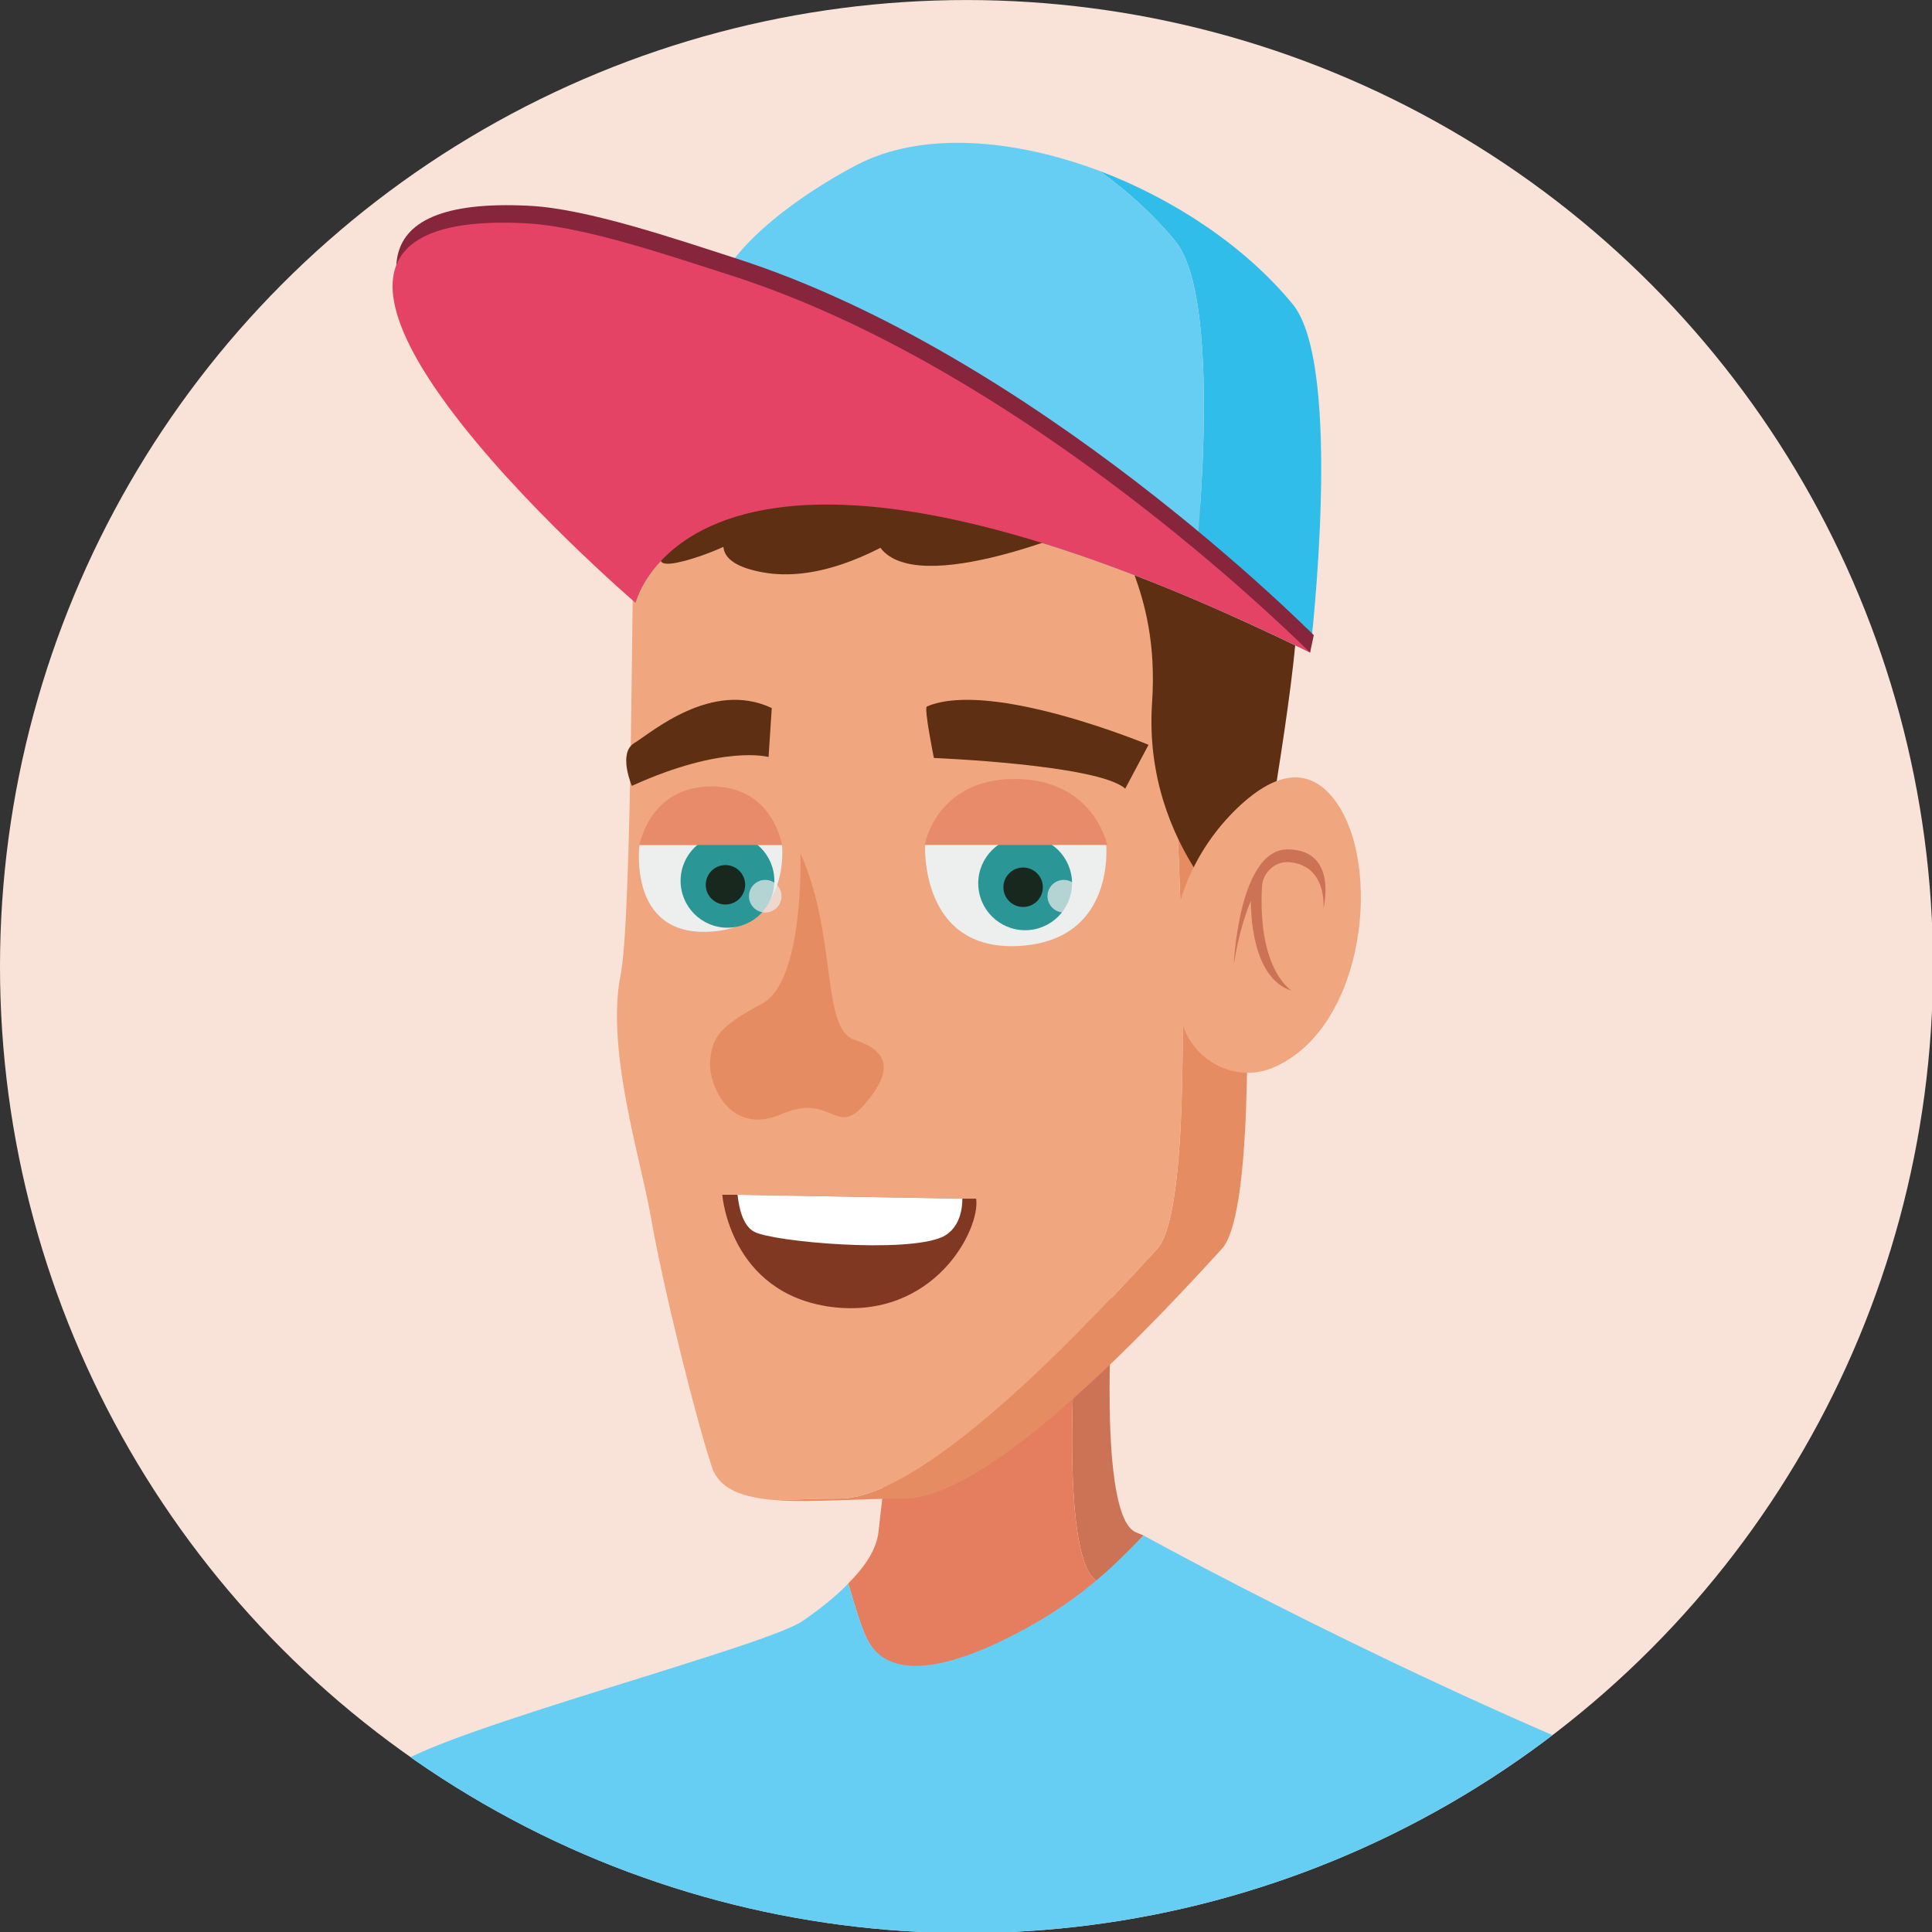<?xml version="1.0" encoding="utf-8"?>
<!-- Generator: Adobe Illustrator 25.2.3, SVG Export Plug-In . SVG Version: 6.00 Build 0)  -->
<svg version="1.1" id="Layer_1" xmlns="http://www.w3.org/2000/svg" xmlns:xlink="http://www.w3.org/1999/xlink" x="0px" y="0px"
	 viewBox="0 0 576 576" enable-background="new 0 0 576 576" xml:space="preserve">
<rect x="0" y="0" width="576" height="576" fill="#333333" stroke="none"/>
<g>
	<g>
		<defs>
			<circle id="SVGID_1_" cx="288.15" cy="288.16" r="288.15"/>
		</defs>
		<use xlink:href="#SVGID_1_"  overflow="visible" fill="#F9E3D9"/>
		<clipPath id="SVGID_2_">
			<use xlink:href="#SVGID_1_"  overflow="visible"/>
		</clipPath>
		<g clip-path="url(#SVGID_2_)">
			<path fill="#CD7355" d="M340.96,457.78c-3.45,3.36-6.49,8.44-11.56,14.52c-0.77-0.28-1.38-0.61-1.87-0.72
				c-11.61-4.67-6.98-69.85-6.98-69.85l-53.7,1.02c0.61-9.17,0.82-14.49,0.82-14.49l64.04-1.22c0,0-4.62,65.18,6.98,69.81
				C339.26,457.05,340.03,457.41,340.96,457.78z"/>
			<path fill="#E57E5F" d="M329.4,472.3c-4.54,5.52-10.75,11.81-20.42,18.39c-4.46,2.96-15.78,2.84-21.02,6.21
				c-0.16,0.08-0.24,0.08-0.37,0.16c-0.08,0-0.08,0-0.08,0s-4.46,2.6-7.83,13.19c-0.81,2.55-1.54,5.6-2.15,9.17
				c-0.16-0.2-0.37-0.4-0.37-0.57c-0.65-1.05-1.75-2.84-3.09-4.95c-4.99-8.08-13.39-21.59-15.14-24.47
				c-1.7-2.68-4.1-10.72-6.05-17.34c5.2-5.19,8.44-10.3,9.01-15.26c2.68-22.65,4.18-41.8,4.95-54.09l53.7-1.02
				c0,0-4.63,65.18,6.98,69.85C328.01,471.69,328.63,472.02,329.4,472.3z"/>
			<path fill="#67CEF3" d="M412.83,721.03c-0.01-3.46-0.19-7.19-0.12-10.51c0.85,3.3,2.08,7.05,3.04,10.51h66.59
				c13.2-39.66,36.31-72.23,38.32-104.57c-6.7-14.16-12.37-25.78-16.56-33.7c-0.36-0.69,0.35-1.38,1.85-2.07
				c7.97-3.68,37.66-7.22,34.93-10.98c-1.22-1.65-2.1-4.06-3-6.43c-4.58-3.67-9.87-8.21-17.01-14.45c-3.24-2.83-6.14-5.96-9.02-9.1
				c-3.34-2.06-6.72-4.06-9.96-6.32c-82.1-31.97-160.92-75.62-160.92-75.62c-6.61,6.41-16.83,18.36-38.65,29.59
				c-33.77,17.39-41.15,5.67-43.37,2.05c-1.69-2.7-4.1-10.69-6.06-17.3c-3.63,3.72-8.19,7.43-13.6,11.15
				c-11.74,8.25-125.64,37.17-123.44,45.98c4.18,16.71,11.65,106.41,16.98,191.76H412.83z"/>
			<path fill="#E68C63" d="M364.3,372.3c-17.05,18.63-68.26,74.47-94.64,74.47c-13.76,0-27.52,1.26-38.19,0.49
				c6.09-0.2,12.5-0.49,18.92-0.49c26.38,0,77.6-55.84,94.64-74.47c17.08-18.63,0-218.79,0-218.79
				c-24.8-13.11-48.42-18.87-69.85-20.17c26.18-1.58,56.66,3,89.13,20.17C364.3,153.51,381.38,353.67,364.3,372.3z"/>
			<path fill="#F0A67E" d="M345.02,372.3c-17.05,18.63-68.26,74.47-94.64,74.47c-6.41,0-12.82,0.29-18.92,0.49
				c-9.78-0.73-16.96-3.13-19.19-9.82c-4.67-13.96-14.49-53.13-18.3-75c-3.09-17.45-13.4-49.84-8.93-71.88
				c3.41-16.84,3.33-123.7,3.9-126.06c0.37-1.54,35.03-28.09,86.24-31.17c21.43,1.3,45.05,7.07,69.85,20.17
				C345.02,153.51,362.1,353.67,345.02,372.3z"/>
			<path fill="#5E2F12" d="M386.15,192.39c-2.74,28.95-13.36,86.05-13.36,86.05s-32.28-25.24-29.31-69.02
				c1.21-17.83-2.34-29.89-5.22-37.93C352.77,177.07,368.69,183.97,386.15,192.39z"/>
			<g>
				<path fill="#F0A67E" d="M349.44,288.7c-0.89-18.59,7.04-36.61,20.85-49.09c8.53-7.7,18.9-12.25,27.35-1.45
					c14.79,18.9,9.59,68.57-18.19,80.18c-10.68,4.46-22.85-1.45-26.68-12.37C351.11,301.28,349.76,295.5,349.44,288.7z"/>
				<path fill="#CD7355" d="M384.06,253.23c-14.74-0.25-16.21,34.15-16.21,34.15c1.35-8.28,3.19-14.35,5.07-18.79
					c0.07,7.37,1.46,23.4,12.22,26.81c0,0-10.26-6-8.89-31.12c0.08-1.56,0.66-3.1,1.66-4.3c0.12-0.15,0.25-0.29,0.37-0.43
					c1.5-1.71,3.72-2.69,5.98-2.51c11.55,0.9,10.3,13.77,10.3,13.77S399.05,253.48,384.06,253.23z"/>
			</g>
			<path fill="#EDEEEE" d="M275.8,251.74l53.93-0.92c0,0,3.62,29.62-26.04,31.21C274.04,283.62,275.8,251.74,275.8,251.74z"/>
			<path fill="#EDEEEE" d="M190.66,251.92h42.48c0,0,2.87,24.55-21.61,25.86C187.06,279.09,190.66,251.92,190.66,251.92z"/>
			<g>
				<path fill="#2A9695" d="M230.86,262.61c0,7.72-6.26,13.97-13.98,13.97c-7.72,0-13.97-6.26-13.97-13.97s6.26-13.98,13.97-13.98
					C224.6,248.63,230.86,254.89,230.86,262.61z"/>
				<path fill="#19281F" d="M222.16,263.79c0,3.25-2.63,5.88-5.88,5.88c-3.24,0-5.87-2.63-5.87-5.88c0-3.25,2.63-5.88,5.87-5.88
					C219.53,257.91,222.16,260.54,222.16,263.79z"/>
			</g>
			<g>
				<circle fill="#2A9695" cx="305.63" cy="263.35" r="13.98"/>
				<circle fill="#19281F" cx="305.03" cy="264.52" r="5.88"/>
			</g>
			<circle opacity="0.7" fill="#EDEEEE" cx="228.15" cy="267.19" r="4.86"/>
			<circle opacity="0.7" fill="#EDEEEE" cx="317.16" cy="267.19" r="4.86"/>
			<path fill="#E88B6A" d="M190.66,251.92h42.48c0,0-2.59-17.19-20.59-17.45C193.7,234.19,190.66,251.92,190.66,251.92z"/>
			<path fill="#E88B6A" d="M330.1,251.92h-54.39c0,0,3.26-19.41,26.32-19.67C326.15,231.98,330.1,251.92,330.1,251.92z"/>
			<g>
				<path fill="#813823" d="M291.03,357.37c1.3,9.19-12.58,36.12-43.16,32.28c-30.36-4.02-32.53-33.45-32.53-33.45h4.55l67.02,1.17
					H291.03z"/>
				<path fill="#FFFFFF" d="M286.91,357.37c0,4.85-1.74,9.36-5.86,11.37c-10.84,5.02-50.54,1.51-56.18-1.5
					c-3.47-1.84-4.55-7.19-4.99-11.04L286.91,357.37z"/>
			</g>
			<path fill="#31BDEA" d="M390.59,194.54c-183.28-89.77-201.1-14.82-201.1-14.82c1.54-15.54,4.54-31.65,8.56-47.28
				c29.22-3.6,77.68,4.26,157.51,43.35c0.05,0,0.05,0,0.05,0s10.19-85.14-5.2-103.9c-6.29-7.67-14-14.73-22.61-20.94
				c22.29,8.44,43.51,22.57,57.59,39.73C400.58,109.15,390.88,192.19,390.59,194.54z"/>
			<path fill="#67CEF3" d="M355.61,175.79c0,0,0,0-0.05,0c-79.83-39.08-128.29-46.95-157.51-43.35c4.14-16.11,9.3-31.65,14.98-45.49
				c7.06-17.37,31.7-32.23,42.49-37.82c19.16-9.98,46.43-7.91,72.28,1.82c8.61,6.21,16.32,13.28,22.61,20.94
				C365.8,90.65,355.61,175.79,355.61,175.79z"/>
			<polygon fill="#86253C" points="390.58,194.55 391.69,189.35 375.57,179.27 371.68,182.89 			"/>
			<path fill="#5E2F12" d="M233.09,138.36c-4.82,0.74-53.8,35.25-29.31,28.94c24.49-6.31,52.69-30.8,52.69-30.8L233.09,138.36z"/>
			<path fill="#5E2F12" d="M267.51,135.39l-31.54,5.94c0,0-39.34,23.75-8.53,29.31c30.8,5.56,66.42-30.05,66.42-30.05L267.51,135.39
				z"/>
			<path fill="#5E2F12" d="M320.84,142.44c-4.83,0-66.79,0.18-59.74,18.37c7.69,19.81,62.71-3.9,62.71-3.9L320.84,142.44z"/>
			<path fill="#86253C" d="M391.69,189.35c-183.27-89.76-201.08-14.82-201.08-14.82S52.2,55.8,157.95,61.36
				c17.32,0.91,43.53,9.91,61.22,15.59C308.72,105.69,390.09,187.91,391.69,189.35z"/>
			<path fill="#E54366" d="M390.58,194.55c-1.49-0.74-2.96-1.44-4.43-2.16c-17.45-8.42-33.37-15.32-47.89-20.9
				c-35.26-13.58-62.25-19.48-82.9-20.79h-0.14c-9.04-0.56-16.85-0.25-23.62,0.69c-36.58,5.08-42.11,28.34-42.11,28.34
				s-34.82-29.85-56.16-58.93c-15.03-20.43-23.4-40.47-8.37-49.46c6.21-3.74,16.45-5.56,31.88-4.77c5.01,0.27,10.75,1.2,16.83,2.54
				c14.92,3.3,31.81,9.02,44.4,13.05c78.32,25.13,150.38,91.19,168.29,108.31C388.93,192.92,390.38,194.37,390.58,194.55z"/>
			<path fill="#67CEF3" d="M216.67,721.03c-1.01-75.3-13.79-148.66-36.26-176.56c-50.35-62.51-86.38,11.68-86.38,11.68
				s-30.85,86.24-40.21,164.88H216.67z"/>
			<path fill="#31BDEA" d="M529.85,599.18c8.19,28.47,12.58,73.55,14.5,121.85h31.3c-1.33-28.42-4.74-54.27-11.34-73.89
				c0.01-0.06-0.02-0.09-0.05-0.12c-8.5-25.33-15.54-51.54-21.81-76.77c-1.48-2.21-2.88-4.47-4.24-6.77
				c-4.69-3.72-9.95-8.16-17.36-14.65c-1.63-1.43-3-3.08-4.54-4.58c4.06,18.28,8.34,36.79,13.5,54.75
				C529.81,599.05,529.84,599.09,529.85,599.18z"/>
			<path fill="#67CEF3" d="M544.36,721.03c-1.93-48.3-6.31-93.38-14.5-121.85c-0.01-0.09-0.04-0.12-0.03-0.18
				c-5.17-17.96-9.45-36.47-13.5-54.75c-1.49-1.46-3-2.91-4.4-4.45c-3.28-2-6.58-3.98-9.75-6.18
				c-34.16,8.31-100.86,16.57-106.16,85.11c-0.67,8.71-0.91,19.2-0.77,30.93c0.17,10.85,5.02,37.83,11.98,71.37H544.36z"/>
			<path fill="#5E2F12" d="M188.38,234.29c0,0-4.21-9.79,0.7-12.74c4.91-2.94,23.06-18.94,41.01-10.45l-0.95,14.59
				C229.14,225.7,215.72,221.88,188.38,234.29z"/>
			<path fill="#5E2F12" d="M276.34,210.63c-0.95,0.4,2.09,15.35,2.09,15.35s49.04,1.96,57.04,9.14l6.95-13.06
				C342.42,222.06,295.47,202.47,276.34,210.63z"/>
			<path fill="#E68C63" d="M238.63,254.36c0,0,1.31,38.02-11.4,44.85c-11.81,6.35-14.84,9.39-15.5,16.87
				c-0.67,7.48,6.09,22.68,21.21,16.1c15.13-6.59,16.14,7.18,24.88-3c8.74-10.17,7.06-15.86-3.03-19.16
				C244.7,306.75,249.72,279.21,238.63,254.36z"/>
		</g>
	</g>
</g>
</svg>
